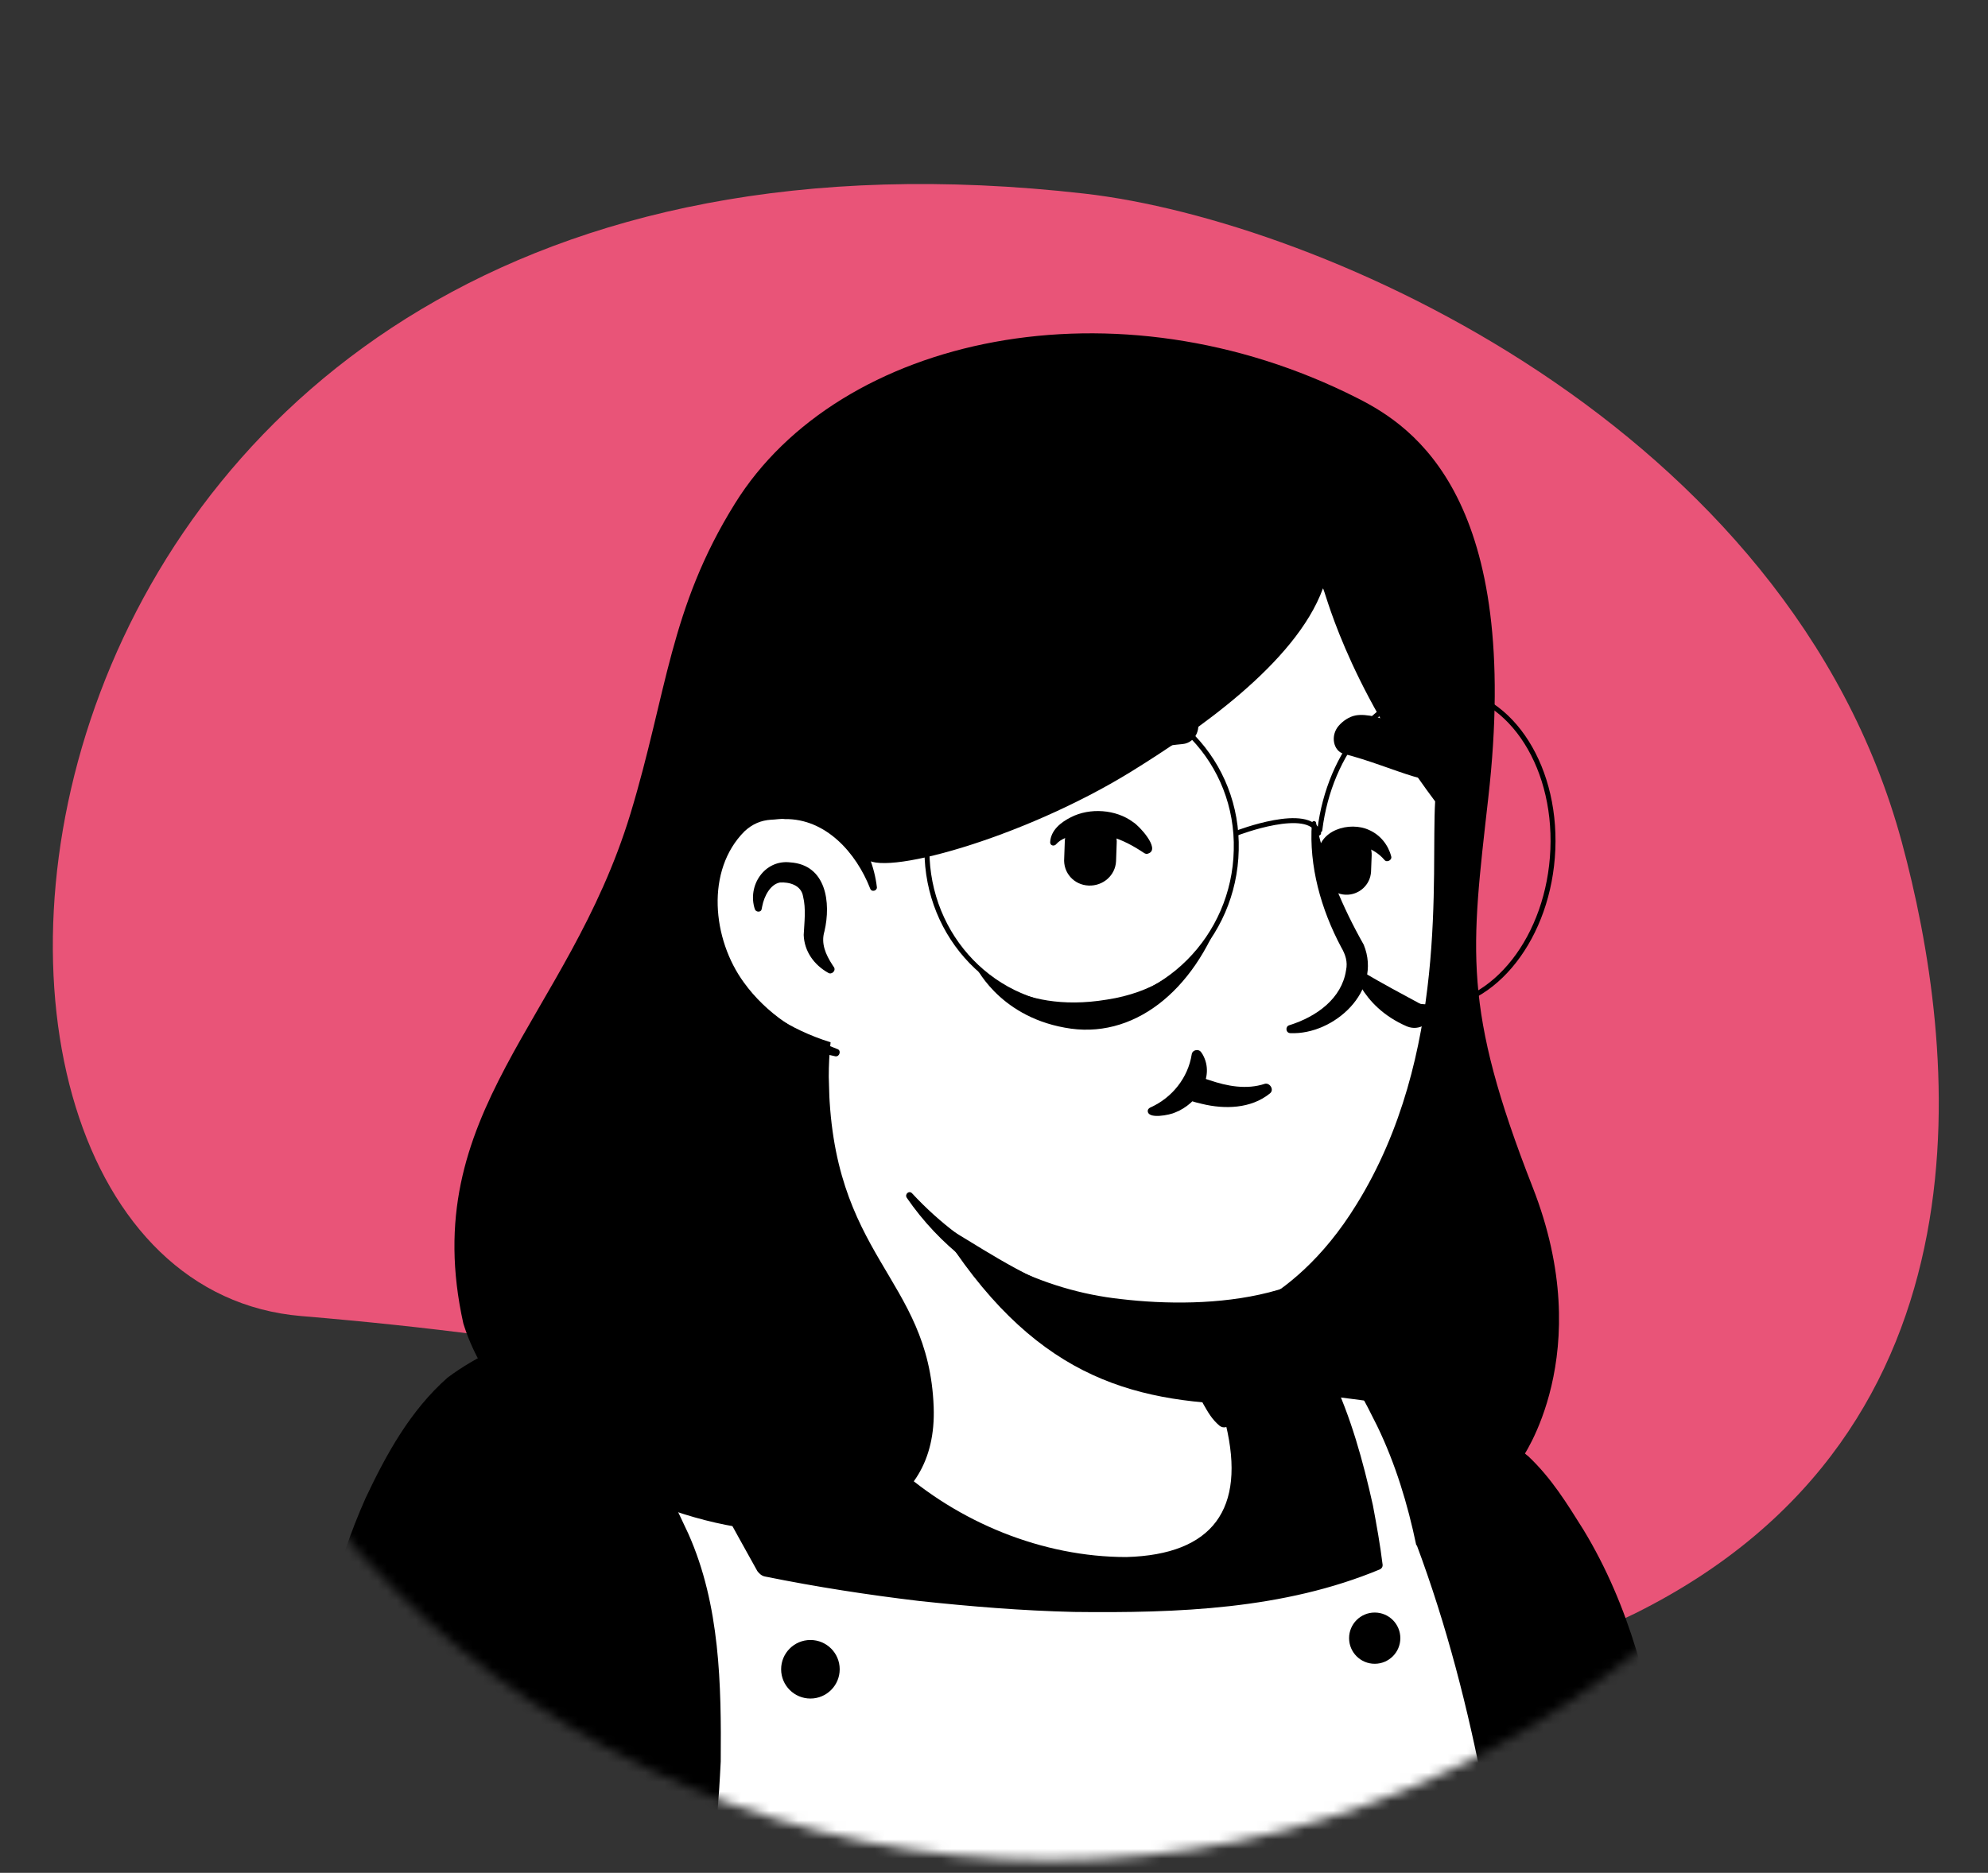 <svg width="208" height="196" viewBox="0 0 208 196" fill="none" xmlns="http://www.w3.org/2000/svg">
<rect x="0" y="0" width="208" height="196" fill="#333333" stroke="none"/>
<path d="M171.023 168.878C209.669 149.692 204.649 109.072 198.981 88.132C187.2 44.613 138.223 23.082 113.462 20.262C-5.09 6.763 -15.272 133.817 31.527 137.733C58.467 139.987 77.952 143.921 91.933 148.842C117.246 157.753 146.986 180.811 171.023 168.878Z" fill="#E95478"/>
<mask id="mask0_324_4944" style="mask-type:alpha" maskUnits="userSpaceOnUse" x="12" y="0" width="196" height="195">
<circle cx="109.875" cy="97.337" r="97.337" fill="#D9D9D9"/>
</mask>
<g mask="url(#mask0_324_4944)">
<path d="M163.237 177.697C162.79 178.017 162.279 178.336 161.833 178.655C161.322 178.974 160.875 179.293 160.365 179.548C159.918 179.804 159.535 180.059 159.088 180.314C159.024 180.378 158.96 180.378 158.897 180.442C157.428 181.336 155.897 182.165 154.365 182.931C153.918 183.187 153.407 183.442 152.96 183.633C152.96 183.633 152.897 183.697 152.833 183.697C152.322 183.953 151.812 184.208 151.301 184.463C150.28 184.974 149.195 185.421 148.173 185.867C147.663 186.123 147.088 186.314 146.578 186.506C146.067 186.697 145.493 186.953 144.982 187.144C144.471 187.336 143.897 187.591 143.386 187.782C143.386 187.782 143.386 187.782 143.322 187.782C142.812 187.974 142.237 188.165 141.727 188.357C140.578 188.74 139.365 189.123 138.216 189.506C137.833 189.633 137.386 189.761 137.003 189.889C135.791 190.272 134.578 190.591 133.365 190.846C132.918 190.974 132.472 191.038 131.961 191.165C130.812 191.421 129.599 191.676 128.451 191.931C128.195 191.995 128.004 191.995 127.748 192.059C127.365 192.123 126.919 192.186 126.536 192.25C125.961 192.314 125.451 192.442 124.876 192.506C124.621 192.569 124.366 192.569 124.11 192.633C123.791 192.697 123.408 192.761 123.025 192.761C122.004 192.889 120.919 193.016 119.898 193.144C119.578 193.208 119.195 193.208 118.876 193.272H118.812C118.366 193.335 117.919 193.335 117.472 193.399C117.025 193.463 116.579 193.463 116.132 193.463C115.876 193.463 115.557 193.527 115.302 193.527C114.791 193.527 114.345 193.591 113.898 193.591C113.259 193.591 112.685 193.654 112.047 193.654C111.408 193.654 110.834 193.654 110.196 193.654C109.749 193.654 109.302 193.654 108.855 193.654C81.92 193.272 57.729 181.846 40.432 163.719C40.432 163.719 40.432 163.655 40.368 163.655C38.453 161.932 40.112 152.741 47.836 146.932C57.538 139.592 80.771 134.996 80.771 134.996C80.771 134.996 89.771 133.528 123.153 140.486C142.684 144.571 157.556 150.507 165.854 166.591C167.577 169.91 169.3 175.017 163.237 177.697Z" fill="white"/>
<path d="M123.344 139.784C135.599 142.273 148.684 144.954 158.769 153.06C162.152 155.804 164.386 159.826 166.237 163.719C167.13 165.634 168.024 167.613 168.726 169.719C169.109 171.123 169.683 172.719 169.364 174.378C169.3 174.825 168.917 175.4 168.598 175.719C167.13 177.187 165.534 178.08 163.939 179.229C154.556 185.74 143.769 190.335 132.599 192.761C107.706 198.186 80.771 193.974 58.878 180.889C51.601 176.485 44.899 171.123 39.155 164.804C38.517 164.038 38.517 162.762 38.517 161.932C38.58 160.017 39.091 158.166 39.729 156.443C41.261 152.485 43.24 148.528 46.623 145.783C49.048 144.124 51.665 142.72 54.346 141.571C62.771 137.996 71.643 135.507 80.771 134.486C81.537 134.422 81.664 135.507 80.898 135.635C72.154 137.422 63.473 140.103 55.367 143.741C52.431 145.209 49.303 146.486 46.942 148.783C44.708 151.209 43.112 154.209 41.836 157.272C41.006 159.123 40.431 162.06 40.687 163.528C44.708 168.315 49.431 172.527 54.537 176.166C82.494 195.697 124.94 196.974 154.684 180.697C157.364 179.229 159.981 177.57 162.471 175.846C163.683 175.017 164.96 174.315 165.917 173.357C165.981 173.293 165.917 173.357 165.917 173.421C165.917 173.485 165.854 173.549 165.854 173.549C165.917 172.783 165.662 171.761 165.343 170.74C164.194 167.038 162.343 163.145 160.364 159.762C157.237 154.719 151.939 151.528 146.578 148.975C142.875 147.251 138.982 145.911 135.025 144.635C131.067 143.358 127.046 142.273 123.025 141.315C122.004 141.06 122.323 139.592 123.344 139.784Z" fill="black"/>
<path d="M158.769 153.634C153.918 149.23 138.408 142.337 126.791 139.528C121.685 138.316 109.685 134.805 100.558 133.911C95.643 133.401 86.579 134.613 80.899 134.805C75.41 134.996 56.899 138.762 48.027 145.017C46.112 146.358 37.559 154.847 33.858 176.612C30.985 193.399 27.411 215.164 27.283 222.569H172.747C175.173 179.293 163.811 158.23 158.769 153.634Z" fill="black"/>
<path d="M157.684 154.847C154.747 152.358 150.982 150.443 147.471 148.783C141.982 146.166 136.237 143.932 130.365 142.209C124.493 140.613 118.365 139.081 112.493 137.677C108.536 136.783 104.515 136.018 100.494 135.571C96.6 135.252 92.388 135.698 88.43 135.954C85.43 136.209 82.303 136.337 79.239 136.592C70.303 137.805 61.239 140.166 53.069 143.996C51.538 144.762 50.069 145.528 48.729 146.549C45.346 149.613 42.921 153.889 41.006 158.038C37.878 164.932 36.155 172.463 35.006 179.931C34.049 185.803 32.9 192.378 32.006 198.25C30.793 206.292 29.389 214.462 29.006 222.568L27.347 220.909H172.747L171.087 222.441C171.981 204.824 171.215 186.697 165.662 169.783C163.811 164.549 161.577 158.932 157.684 154.847ZM159.918 152.421C162.343 154.719 163.939 157.336 165.662 160.081C170.513 168.059 172.811 177.123 174.087 186.314C175.875 198.314 175.811 210.569 174.47 222.632C174.47 223.526 173.704 224.228 172.811 224.164H27.41C26.517 224.164 25.751 223.398 25.751 222.505C25.815 220.334 26.07 218.292 26.262 216.186C26.964 209.994 27.921 203.867 28.942 197.739C29.836 191.867 31.049 185.293 32.006 179.421C33.283 171.697 35.07 163.91 38.261 156.762C40.431 152.166 42.921 147.634 46.814 144.188C48.346 143.039 50.006 142.081 51.729 141.251C60.346 137.23 69.537 134.869 78.856 133.528C81.92 133.273 85.047 133.145 88.175 132.826C92.388 132.507 96.472 132.06 100.813 132.379C105.025 132.826 109.11 133.592 113.195 134.486C119.323 135.89 125.259 137.358 131.323 139.017C137.322 140.805 143.195 143.039 148.875 145.719C152.769 147.762 156.471 149.549 159.918 152.421Z" fill="black"/>
<path d="M161.45 222.569C157.173 181.974 148.748 161.294 148.748 161.294C146.769 150.379 141.535 141.762 139.876 140.996C136.876 139.656 136.365 140.103 136.365 140.103C141.216 146.677 143.705 157.847 144.344 163.655C126.025 171.634 92.196 166.081 80.388 163.528C76.495 156.57 69.027 142.018 62.516 136.464C61.942 136.018 61.176 135.954 60.538 136.209C60.027 136.464 59.325 136.911 58.687 137.677C58.367 138.06 58.367 138.571 58.75 138.954C58.814 139.018 58.878 139.081 58.942 139.145C69.793 151.017 75.729 171.761 74.261 187.782C71.644 216.25 66.665 222.505 66.665 222.505H161.45V222.569Z" fill="white"/>
<path d="M160.237 221.483C159.662 219.313 159.28 217.207 159.152 214.973C157.237 196.91 154.556 178.591 148.173 161.549L149.067 161.868C148.748 162.06 148.365 161.932 148.173 161.677C147.28 157.4 146.003 153.187 144.088 149.23C142.812 146.677 141.535 144.06 139.557 142.081C138.791 141.698 137.769 141.379 136.94 141.124C136.812 141.06 136.684 141.06 136.621 141.06C136.621 141.06 136.621 141.06 136.684 141.06H136.748C136.812 141.06 136.748 141.06 136.876 140.932L137.004 139.72C137.578 140.677 138.855 143.039 139.301 143.996C141.344 148.273 142.62 152.932 143.642 157.528C144.025 159.57 144.408 161.677 144.663 163.783C144.663 163.974 144.599 164.102 144.408 164.23C134.323 168.442 123.153 168.825 112.366 168.698C106.941 168.57 101.515 168.123 96.154 167.549C90.792 166.91 85.43 166.081 80.069 164.996C79.686 164.932 79.431 164.677 79.239 164.421C76.622 159.762 74.197 155.166 71.516 150.634C68.899 146.23 66.154 141.635 62.452 138.06L61.814 137.486C60.92 136.847 59.899 137.996 59.261 138.571C59.197 138.635 59.197 138.698 59.261 138.762L59.325 138.826C61.367 141.124 63.154 143.613 64.75 146.23C67.559 150.826 69.729 155.677 72.027 160.528C75.346 167.996 75.473 176.293 75.409 184.336C75.026 192.314 74.069 200.293 72.793 208.143C71.707 213.505 70.75 219.122 67.878 223.909L66.601 221.228C96.409 220.781 130.365 221.037 160.237 221.483ZM162.726 223.717C132.089 224.164 97.239 224.42 66.601 224.228L65.325 221.547C67.24 218.356 68.133 214.654 69.154 211.08C70.814 204.761 71.899 198.314 72.665 191.803L73.112 187.91C74.26 178.783 71.325 169.91 69.346 161.102C67.814 153.443 63.92 146.294 58.814 140.422L58.176 139.72L58.112 139.656L58.048 139.592C57.729 139.209 57.538 138.762 57.538 138.252C57.601 137.358 58.431 136.656 59.069 136.145C60.346 135.06 62.006 134.869 63.282 136.145C65.516 138.06 67.303 140.294 69.027 142.592C73.75 148.975 77.58 156.06 81.409 163.017L80.579 162.379C91.047 164.613 101.707 166.208 112.43 166.91C123.025 167.421 134.131 167.421 144.088 163.336L143.833 163.783C143.578 161.74 143.259 159.698 142.812 157.655C141.918 153.634 140.578 149.677 138.791 145.911C138.472 145.209 137.706 143.869 137.323 143.166C136.812 142.273 136.174 141.443 135.535 140.677C135.153 140.23 135.408 139.592 135.791 139.337C137.067 138.698 138.535 139.464 139.748 139.911C140.003 140.039 140.45 140.23 140.706 140.422C143.003 142.592 144.28 145.656 145.556 148.464C146.45 150.507 147.152 152.613 147.727 154.719C148.365 156.826 148.812 158.996 149.195 161.166L148.237 160.719C148.556 160.528 148.939 160.592 149.131 160.911C153.535 173.293 156.599 186.187 159.088 199.08C160.109 204.25 160.939 209.42 161.769 214.59C162.471 217.59 162.662 220.781 162.726 223.717Z" fill="black"/>
<path d="M84.792 177.761C86.484 177.761 87.856 176.389 87.856 174.697C87.856 173.005 86.484 171.634 84.792 171.634C83.1 171.634 81.728 173.005 81.728 174.697C81.728 176.389 83.1 177.761 84.792 177.761Z" fill="black"/>
<path d="M143.833 174.123C145.314 174.123 146.514 172.923 146.514 171.442C146.514 169.962 145.314 168.761 143.833 168.761C142.353 168.761 141.152 169.962 141.152 171.442C141.152 172.923 142.353 174.123 143.833 174.123Z" fill="black"/>
<path d="M129.343 156.762C128.003 163.336 119.322 167.293 104.706 161.357C89.515 155.23 82.94 140.613 81.281 136.273C90.281 119.422 84.025 107.742 84.025 107.742C104.769 105.955 122.897 130.209 122.897 130.209L125.705 142.209C125.96 143.23 126.471 144.124 127.237 144.762C128.577 147.124 130.173 152.549 129.343 156.762Z" fill="white"/>
<path d="M80.962 136.464C82.174 134.613 82.941 132.443 83.451 130.337C84.409 125.933 84.728 121.465 84.791 116.997V115.337C84.6 113.678 84.025 111.954 83.387 110.423C82.558 108.38 85.557 107.103 86.515 109.146C86.642 109.401 86.642 109.848 86.642 110.103C86.834 118.784 87.217 129.954 81.728 137.166C81.345 137.549 80.579 136.975 80.962 136.464Z" fill="black"/>
<path d="M123.599 130.082C124.556 130.656 124.875 131.422 125.003 132.188C125.386 133.72 125.258 135.379 125.641 136.975C125.961 138.507 126.918 139.975 127.173 141.571C127.492 143.23 128.45 146.741 128.833 148.464C128.96 148.847 128.705 149.294 128.258 149.358C128.003 149.421 127.812 149.358 127.62 149.23C126.79 148.528 126.407 147.826 125.897 146.932C125.067 145.4 124.493 143.996 123.982 142.273C123.535 140.741 123.727 139.081 123.344 137.486C123.024 135.954 122.131 134.486 121.812 132.89C121.62 132.124 121.556 131.294 122.131 130.337C122.514 129.954 123.152 129.826 123.599 130.082Z" fill="black"/>
<path d="M128.195 146.932C116.004 146.294 106.047 142.464 96.345 125.167C104.515 132.379 114.153 135.124 124.301 136.4L125.642 142.273C125.897 143.294 127.429 146.294 128.195 146.932Z" fill="black"/>
<path d="M127.684 144.571C129.855 148.656 131.131 153.762 129.791 158.294C128.77 161.485 125.833 163.847 122.642 164.74C115.238 166.719 106.685 163.591 100.111 160.081C92.005 155.549 86.005 147.953 82.175 139.656C81.92 139.017 82.813 138.507 83.196 139.145C84.537 141.826 86.069 144.443 87.792 146.804C89.515 149.23 91.494 151.464 93.728 153.443C100.238 159.315 109.047 162.953 117.855 162.953C126.919 162.698 130.365 157.911 128.259 149.102C127.94 147.698 127.429 146.23 126.727 145.017C126.344 144.507 127.301 143.932 127.684 144.571Z" fill="black"/>
<path d="M152.385 67.913C153.534 73.275 152.641 76.849 152.13 91.657C151.619 106.21 147.407 126.763 142.237 131.933C138.279 135.826 125.578 138.89 114.28 136.018C108.536 134.55 103.685 131.231 99.727 128.869C94.749 125.869 90.408 116.614 86.834 110.678C84.025 106.019 84.281 111.635 80.643 107.614C75.6 102.125 69.537 91.083 72.537 71.551C77.387 39.893 102.472 36.191 121.046 39.701C139.747 43.212 149.322 53.807 152.385 67.913Z" fill="white"/>
<path d="M83.835 113.231C82.367 110.805 80.452 108.635 78.728 106.338C76.175 102.827 74.26 98.806 72.984 94.657C67.431 76.913 70.814 53.679 87.6 43.212C102.855 33.51 132.472 37.02 144.854 50.297C149.514 55.084 152.514 61.339 153.79 67.849C153.854 68.232 154.045 68.934 154.109 69.317C154.173 69.636 154.365 70.019 154.301 70.402C154.173 71.806 153.918 73.211 153.79 74.615C152.833 83.104 153.088 91.785 152.003 100.274C151.045 109.21 149.769 118.146 147.088 126.762C146.258 129.379 144.663 131.741 142.556 133.464C137.833 137.422 131.642 138.762 125.706 139.017C113.834 139.592 101.77 135.379 94.877 125.358C94.621 124.975 95.132 124.528 95.451 124.911C101.196 131.103 108.983 135.06 117.28 135.954C126.472 137.039 140.322 136.209 144.344 126.38C149.003 112.465 151.428 97.721 151.684 83.104C151.684 79.53 151.492 75.955 151.492 72.317C151.492 71.87 151.556 70.849 151.556 70.402C151.556 70.338 151.556 70.402 151.556 70.402C151.556 70.466 151.556 70.466 151.556 70.402C151.045 69.126 150.854 67.722 150.471 66.445C149.067 61.147 146.514 56.105 142.875 52.084C130.812 38.552 103.94 35.169 88.877 45.318C76.941 53.233 73.75 68.424 72.92 81.828C72.218 91.849 75.154 101.678 82.749 108.571L85.749 111.699C87.026 113.103 84.856 114.763 83.835 113.231Z" fill="black"/>
<path d="M91.367 92.934C91.367 92.934 89.388 83.359 80.069 84.508C72.027 85.53 69.218 104.806 87.473 110.167" fill="white"/>
<path d="M86.643 101.806C85.175 100.976 84.153 99.572 84.09 97.849C84.153 96.572 84.345 95.104 84.026 93.827C83.834 92.615 82.558 92.296 81.6 92.359C80.579 92.551 79.941 93.827 79.749 94.849C79.749 94.912 79.685 95.104 79.685 95.168C79.622 95.487 79.111 95.487 78.983 95.168C78.153 92.678 80.005 89.934 82.685 90.253C86.451 90.508 86.962 94.466 86.26 97.466C85.877 98.742 86.387 99.891 87.09 100.976L87.217 101.168C87.536 101.551 87.026 102.061 86.643 101.806Z" fill="black"/>
<path d="M137.706 86.168C138.663 90.7 140.45 94.912 142.684 98.87C144.663 103.721 139.557 108.316 135.025 108.125C134.514 108.125 134.451 107.423 134.897 107.295C137.77 106.401 140.387 104.486 140.833 101.55C141.025 100.657 140.77 99.891 140.323 99.125C138.216 95.168 136.94 90.636 137.259 86.168C137.259 85.849 137.706 85.849 137.706 86.168Z" fill="black"/>
<path d="M91.047 92.998C89.579 89.232 86.388 85.657 82.111 85.721C81.728 85.657 81.09 85.785 80.707 85.785C79.622 85.849 78.728 86.232 77.899 86.998C73.814 91.083 74.516 98.295 77.835 102.827C78.984 104.423 80.452 105.827 82.111 106.976C83.771 108.125 85.622 109.018 87.6 109.784C88.047 109.912 87.856 110.614 87.409 110.55C83.133 109.657 79.048 107.55 76.239 104.04C71.899 98.806 71.005 90.061 76.175 84.955C77.324 83.934 78.92 83.168 80.516 83.168C81.026 83.168 81.792 83.04 82.303 83.168C84.984 83.296 87.537 84.636 89.196 86.742C90.664 88.53 91.494 90.7 91.749 92.87C91.749 93.253 91.175 93.381 91.047 92.998Z" fill="black"/>
<path d="M132.855 114.444C130.876 116.04 128.131 116.103 125.77 115.529C125.004 115.337 124.11 115.21 123.663 114.38C123.217 113.678 123.663 112.784 124.493 112.657C125.323 112.465 125.834 112.848 126.536 113.04C128.387 113.678 130.429 114.061 132.344 113.423C132.855 113.295 133.365 114.061 132.855 114.444Z" fill="black"/>
<path d="M125.833 110.359C127.174 112.72 125.259 115.529 122.961 116.422C122.45 116.678 120.025 117.188 120.089 116.231C120.089 116.103 120.216 115.976 120.344 115.912C122.642 114.89 124.301 112.784 124.684 110.359C124.748 109.848 125.45 109.72 125.706 110.167L125.833 110.359Z" fill="black"/>
<path d="M123.727 77.87C125.131 77.743 125.833 76.083 125.067 74.806C124.621 74.168 124.046 73.594 123.216 73.275C120.791 72.509 112.876 74.232 109.43 78.189C106.366 81.828 117.344 78.445 123.727 77.87Z" fill="black"/>
<path d="M140.578 78.891C139.493 78.572 139.174 76.977 140.067 75.955C140.514 75.445 141.152 74.998 141.854 74.87C144.024 74.487 149.003 76.466 150.407 80.232C151.684 83.487 145.748 80.168 140.578 78.891Z" fill="black"/>
<path d="M113.898 92.678C112.366 92.615 111.217 91.338 111.345 89.806L111.408 88.019C111.472 86.487 112.749 85.338 114.281 85.466C115.813 85.53 116.962 86.806 116.834 88.338L116.77 90.125C116.706 91.593 115.43 92.742 113.898 92.678Z" fill="black"/>
<path d="M140.769 93.636C139.365 93.572 138.28 92.359 138.343 90.955L138.407 89.295C138.471 87.891 139.684 86.806 141.088 86.87C142.492 86.934 143.577 88.146 143.514 89.551L143.45 91.21C143.386 92.614 142.173 93.7 140.769 93.636Z" fill="black"/>
<path d="M119.642 89.231C117.536 87.827 115.238 86.87 112.685 87.38C111.855 87.508 111.025 87.763 110.515 88.338C110.323 88.593 109.876 88.529 109.876 88.146C109.94 86.87 111.025 86.04 112.047 85.529C114.025 84.508 116.77 84.7 118.557 86.04C119.195 86.423 121.366 88.785 120.217 89.295C119.961 89.423 119.834 89.359 119.642 89.231Z" fill="black"/>
<path d="M137.896 89.551C137.896 86.87 141.216 85.912 143.258 86.87C144.407 87.38 145.237 88.402 145.556 89.615C145.684 89.998 145.109 90.317 144.854 89.998C143.769 88.721 141.918 88.083 140.45 88.849C140.003 89.104 139.939 89.295 139.811 89.551C139.811 90.827 137.96 90.763 137.896 89.551Z" fill="black"/>
<path d="M160.368 124.273C152.964 105.38 153.922 99.444 155.709 83.551C159.283 52.275 147.986 44.68 142.05 41.68C116.774 28.851 87.796 35.106 76.881 52.722C70.052 63.701 69.796 72.509 65.967 85.147C59.392 106.785 43.563 116.359 48.478 138.507C55.244 160.336 98.519 169.974 97.689 147.252C97.179 133.529 86.902 131.678 86.711 112.721C86.711 111.444 86.775 110.231 86.902 109.082C69.286 103.529 72.094 84.636 80.073 83.615C85.626 82.913 88.562 86.04 90.03 88.657C90.158 89.04 90.349 89.359 90.54 89.743C91.817 91.913 106.881 87.828 118.37 80.743C125.072 76.594 135.539 69.445 138.412 61.594C138.539 61.275 140.582 71.105 150.156 83.87C149.709 91.466 151.624 110.423 141.922 126.061C134.901 137.486 126.093 138.507 126.093 138.507C126.093 146.103 139.56 145.72 145.177 146.996C152.198 148.528 159.156 152.741 159.156 152.741C159.156 152.741 167.198 141.699 160.368 124.273Z" fill="black"/>
<path d="M141.408 100.912C141.408 100.912 142.174 105.253 147.216 107.423C148.493 107.933 149.833 107.104 149.833 105.699C149.769 105.699 141.727 101.423 141.408 100.912Z" fill="black"/>
<path d="M101.962 100.912C101.962 100.912 104.324 106.274 111.408 107.55C118.493 108.891 124.94 103.784 127.94 95.231C127.94 95.231 125.514 103.146 115.813 104.614C106.238 106.21 101.962 100.912 101.962 100.912Z" fill="black"/>
<path d="M129.344 88.976C129.153 98.104 121.813 105.444 112.94 105.444C104.068 105.444 96.983 98.104 96.983 88.976C97.047 79.785 104.387 72.253 113.387 72.253C122.387 72.253 129.6 79.785 129.344 88.976Z" stroke="black" stroke-width="0.518" stroke-miterlimit="10" stroke-linecap="round" stroke-linejoin="round"/>
<path d="M138.089 86.87C139.11 78.636 144.472 72.19 150.791 72.19C157.62 72.19 162.854 79.721 162.471 88.913C162.088 98.04 156.344 105.38 149.642 105.38C147.152 105.38 144.918 104.423 143.067 102.7" stroke="black" stroke-width="0.518" stroke-miterlimit="10" stroke-linecap="round" stroke-linejoin="round"/>
<path d="M97.175 87.189H88.111" stroke="black" stroke-width="0.518" stroke-miterlimit="10" stroke-linecap="round" stroke-linejoin="round"/>
<path d="M129.408 87.189C129.408 87.189 137.004 84.253 137.961 87.189" stroke="black" stroke-width="0.518" stroke-miterlimit="10" stroke-linecap="round" stroke-linejoin="round"/>
</g>
</svg>
